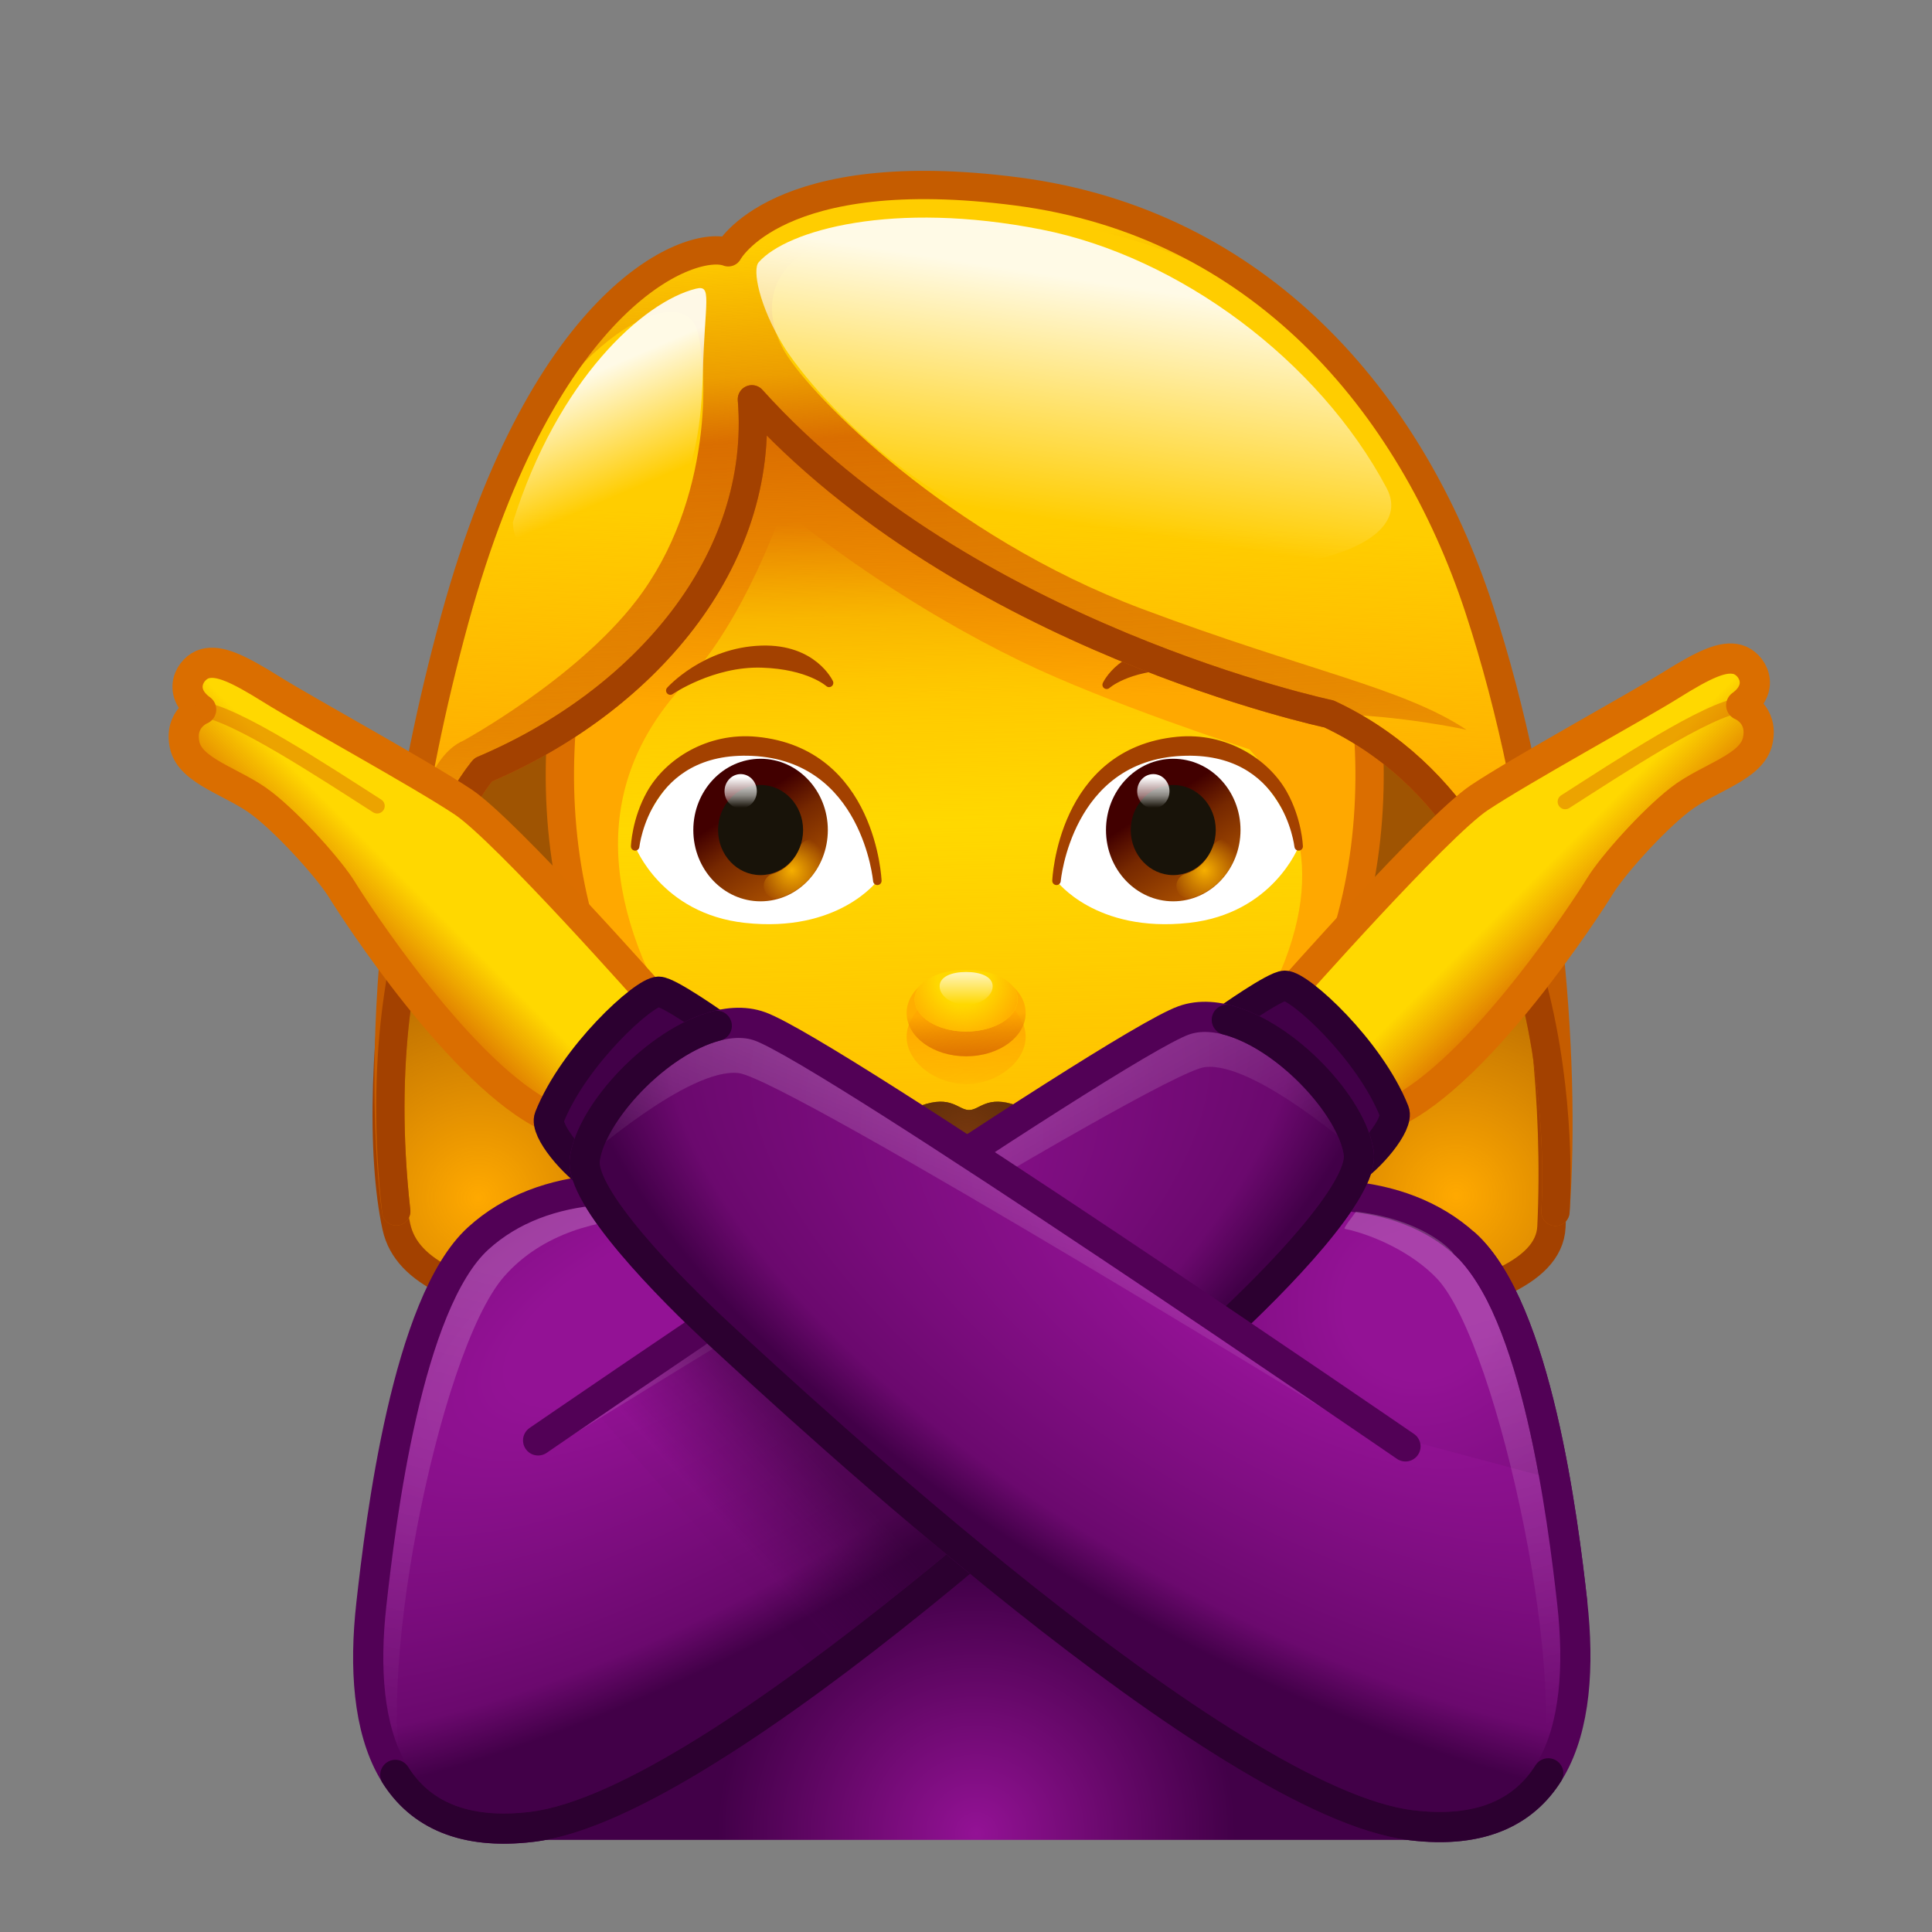 <svg xmlns="http://www.w3.org/2000/svg" xmlns:xlink="http://www.w3.org/1999/xlink" viewBox="0 0 512 512" width="512" height="512" style="width: 100%; height: 100%; transform: translate3d(0,0,0); content-visibility: visible;" preserveAspectRatio="xMidYMid meet"><rect x="0" y="0" width="512" height="512" fill="#808080" stroke="none"/><defs><clipPath id="__lottie_element_2"><rect width="512" height="512" x="0" y="0"></rect></clipPath><radialGradient id="__lottie_element_6" spreadMethod="pad" gradientUnits="userSpaceOnUse" cx="2.762" cy="229.943" r="68.644" fx="2.762" fy="229.943"><stop offset="0%" stop-color="rgb(147,18,149)"></stop><stop offset="50%" stop-color="rgb(107,9,110)"></stop><stop offset="100%" stop-color="rgb(66,0,72)"></stop></radialGradient><radialGradient id="__lottie_element_7" spreadMethod="pad" gradientUnits="userSpaceOnUse" cx="119.762" cy="89.943" r="114.147" fx="119.762" fy="89.943"><stop offset="17%" stop-color="rgb(147,18,149)"></stop><stop offset="83%" stop-color="rgb(107,9,110)"></stop><stop offset="100%" stop-color="rgb(66,0,72)"></stop></radialGradient><linearGradient id="__lottie_element_8" spreadMethod="pad" gradientUnits="userSpaceOnUse" x1="-135.238" y1="-35.056" x2="-166.383" y2="-3.911"><stop offset="41%" stop-color="rgb(219,110,0)" stop-opacity="0"></stop><stop offset="65%" stop-color="rgb(219,110,0)" stop-opacity="0.5"></stop><stop offset="88%" stop-color="rgb(219,110,0)" stop-opacity="1"></stop></linearGradient><radialGradient id="__lottie_element_9" spreadMethod="pad" gradientUnits="userSpaceOnUse" cx="63.031" cy="74.562" r="91.891" fx="63.031" fy="74.562"><stop offset="19%" stop-color="rgb(147,18,149)"></stop><stop offset="86%" stop-color="rgb(107,9,110)"></stop><stop offset="100%" stop-color="rgb(66,0,72)"></stop></radialGradient><linearGradient id="__lottie_element_10" spreadMethod="pad" gradientUnits="userSpaceOnUse" x1="-95.238" y1="48.444" x2="-137.511" y2="211.655"><stop offset="23%" stop-color="rgb(255,255,255)" stop-opacity="1"></stop><stop offset="62%" stop-color="rgb(255,255,255)" stop-opacity="0.5"></stop><stop offset="100%" stop-color="rgb(255,255,255)" stop-opacity="0"></stop></linearGradient><linearGradient id="__lottie_element_11" spreadMethod="pad" gradientUnits="userSpaceOnUse" x1="-27.738" y1="24.444" x2="14.388" y2="98.518"><stop offset="23%" stop-color="rgb(255,255,255)" stop-opacity="1"></stop><stop offset="62%" stop-color="rgb(255,255,255)" stop-opacity="0.5"></stop><stop offset="100%" stop-color="rgb(255,255,255)" stop-opacity="0"></stop></linearGradient><linearGradient id="__lottie_element_12" spreadMethod="pad" gradientUnits="userSpaceOnUse" x1="-41.238" y1="126.943" x2="-64.313" y2="148.096"><stop offset="0%" stop-color="rgb(44,0,48)" stop-opacity="1"></stop><stop offset="44%" stop-color="rgb(44,0,48)" stop-opacity="0.51"></stop><stop offset="100%" stop-color="rgb(44,0,48)" stop-opacity="0.02"></stop></linearGradient><linearGradient id="__lottie_element_13" spreadMethod="pad" gradientUnits="userSpaceOnUse" x1="-135.238" y1="-35.056" x2="-166.383" y2="-3.911"><stop offset="41%" stop-color="rgb(219,110,0)" stop-opacity="0"></stop><stop offset="65%" stop-color="rgb(219,110,0)" stop-opacity="0.5"></stop><stop offset="88%" stop-color="rgb(219,110,0)" stop-opacity="1"></stop></linearGradient><radialGradient id="__lottie_element_14" spreadMethod="pad" gradientUnits="userSpaceOnUse" cx="65.762" cy="71.943" r="90.882" fx="65.762" fy="71.943"><stop offset="19%" stop-color="rgb(147,18,149)"></stop><stop offset="86%" stop-color="rgb(107,9,110)"></stop><stop offset="100%" stop-color="rgb(66,0,72)"></stop></radialGradient><linearGradient id="__lottie_element_15" spreadMethod="pad" gradientUnits="userSpaceOnUse" x1="121.512" y1="63.943" x2="161.462" y2="199.435"><stop offset="23%" stop-color="rgb(255,255,255)" stop-opacity="1"></stop><stop offset="62%" stop-color="rgb(255,255,255)" stop-opacity="0.5"></stop><stop offset="100%" stop-color="rgb(255,255,255)" stop-opacity="0"></stop></linearGradient><linearGradient id="__lottie_element_16" spreadMethod="pad" gradientUnits="userSpaceOnUse" x1="29.762" y1="31.944" x2="1.888" y2="99.518"><stop offset="23%" stop-color="rgb(255,255,255)" stop-opacity="1"></stop><stop offset="62%" stop-color="rgb(255,255,255)" stop-opacity="0.5"></stop><stop offset="100%" stop-color="rgb(255,255,255)" stop-opacity="0"></stop></linearGradient><linearGradient id="__lottie_element_21" spreadMethod="pad" gradientUnits="userSpaceOnUse" x1="-3.676" y1="-115.789" x2="-0.926" y2="16.527"><stop offset="0%" stop-color="rgb(219,110,0)" stop-opacity="1"></stop><stop offset="38%" stop-color="rgb(219,110,0)" stop-opacity="0.5"></stop><stop offset="70%" stop-color="rgb(219,110,0)" stop-opacity="0"></stop></linearGradient><linearGradient id="__lottie_element_22" spreadMethod="pad" gradientUnits="userSpaceOnUse" x1="-8.926" y1="-86.539" x2="-4.426" y2="151.723"><stop offset="0%" stop-color="rgb(255,216,0)" stop-opacity="0"></stop><stop offset="14%" stop-color="rgb(255,216,0)" stop-opacity="0.5"></stop><stop offset="45%" stop-color="rgb(255,216,0)" stop-opacity="1"></stop><stop offset="90%" stop-color="rgb(255,216,0)" stop-opacity="0.5"></stop><stop offset="100%" stop-color="rgb(255,216,0)" stop-opacity="0"></stop></linearGradient><linearGradient id="__lottie_element_25" spreadMethod="pad" gradientUnits="userSpaceOnUse" x1="9.074" y1="-118.539" x2="2.645" y2="92.433"><stop offset="15%" stop-color="rgb(255,169,0)" stop-opacity="0"></stop><stop offset="41%" stop-color="rgb(255,169,0)" stop-opacity="0.5"></stop><stop offset="67%" stop-color="rgb(255,169,0)" stop-opacity="1"></stop></linearGradient><linearGradient id="__lottie_element_26" spreadMethod="pad" gradientUnits="userSpaceOnUse" x1="-12.926" y1="43.961" x2="-24.229" y2="-187.242"><stop offset="8%" stop-color="rgb(218,110,0)" stop-opacity="0.3"></stop><stop offset="28%" stop-color="rgb(218,110,0)" stop-opacity="0.65"></stop><stop offset="70%" stop-color="rgb(218,110,0)" stop-opacity="1"></stop><stop offset="80%" stop-color="rgb(218,110,0)" stop-opacity="0.5"></stop><stop offset="100%" stop-color="rgb(218,110,0)" stop-opacity="0"></stop></linearGradient><linearGradient id="__lottie_element_27" spreadMethod="pad" gradientUnits="userSpaceOnUse" x1="-134.926" y1="-139.039" x2="-117.932" y2="-99.416"><stop offset="0%" stop-color="rgb(255,255,255)" stop-opacity="1"></stop><stop offset="50%" stop-color="rgb(255,255,255)" stop-opacity="0.5"></stop><stop offset="100%" stop-color="rgb(255,255,255)" stop-opacity="0"></stop></linearGradient><linearGradient id="__lottie_element_28" spreadMethod="pad" gradientUnits="userSpaceOnUse" x1="41.074" y1="-172.039" x2="28.149" y2="-87.438"><stop offset="0%" stop-color="rgb(255,255,255)" stop-opacity="1"></stop><stop offset="50%" stop-color="rgb(255,255,255)" stop-opacity="0.5"></stop><stop offset="100%" stop-color="rgb(255,255,255)" stop-opacity="0"></stop></linearGradient><radialGradient id="__lottie_element_32" spreadMethod="pad" gradientUnits="userSpaceOnUse" cx="-2.676" cy="130.711" r="42.441" fx="-2.676" fy="130.711"><stop offset="8%" stop-color="rgb(117,55,14)" stop-opacity="1"></stop><stop offset="54%" stop-color="rgb(117,55,14)" stop-opacity="0.5"></stop><stop offset="100%" stop-color="rgb(117,55,14)" stop-opacity="0"></stop></radialGradient><linearGradient id="__lottie_element_39" spreadMethod="pad" gradientUnits="userSpaceOnUse" x1="-3.176" y1="85.711" x2="-2.301" y2="116.671"><stop offset="0%" stop-color="rgb(255,168,0)" stop-opacity="1"></stop><stop offset="65%" stop-color="rgb(255,168,0)" stop-opacity="0.5"></stop><stop offset="100%" stop-color="rgb(255,168,0)" stop-opacity="0"></stop></linearGradient><linearGradient id="__lottie_element_40" spreadMethod="pad" gradientUnits="userSpaceOnUse" x1="-2.051" y1="105.294" x2="-2.926" y2="80.64"><stop offset="10%" stop-color="rgb(219,110,0)" stop-opacity="1"></stop><stop offset="49%" stop-color="rgb(219,110,0)" stop-opacity="0.5"></stop><stop offset="78%" stop-color="rgb(219,110,0)" stop-opacity="0"></stop></linearGradient><radialGradient id="__lottie_element_41" spreadMethod="pad" gradientUnits="userSpaceOnUse" cx="-3.926" cy="73.961" r="22.907" fx="-3.926" fy="73.961"><stop offset="40%" stop-color="rgb(255,168,0)" stop-opacity="0"></stop><stop offset="70%" stop-color="rgb(255,168,0)" stop-opacity="0.5"></stop><stop offset="100%" stop-color="rgb(255,168,0)" stop-opacity="1"></stop></radialGradient><linearGradient id="__lottie_element_42" spreadMethod="pad" gradientUnits="userSpaceOnUse" x1="-2.926" y1="71.961" x2="-2.926" y2="82.617"><stop offset="0%" stop-color="rgb(255,255,254)" stop-opacity="1"></stop><stop offset="50%" stop-color="rgb(255,255,254)" stop-opacity="0.5"></stop><stop offset="100%" stop-color="rgb(255,255,254)" stop-opacity="0"></stop></linearGradient><linearGradient id="__lottie_element_46" spreadMethod="pad" gradientUnits="userSpaceOnUse" x1="-80.738" y1="10.899" x2="-61.713" y2="39.979"><stop offset="0%" stop-color="rgb(66,0,0)"></stop><stop offset="37%" stop-color="rgb(118,40,0)"></stop><stop offset="100%" stop-color="rgb(170,80,0)"></stop></linearGradient><radialGradient id="__lottie_element_47" spreadMethod="pad" gradientUnits="userSpaceOnUse" cx="-63.926" cy="33.961" r="12.806" fx="-63.926" fy="33.961"><stop offset="0%" stop-color="rgb(246,175,0)" stop-opacity="1"></stop><stop offset="50%" stop-color="rgb(246,175,0)" stop-opacity="0.5"></stop><stop offset="100%" stop-color="rgb(246,175,0)" stop-opacity="0"></stop></radialGradient><linearGradient id="__lottie_element_48" spreadMethod="pad" gradientUnits="userSpaceOnUse" x1="-82.926" y1="0.961" x2="-82.926" y2="11.783"><stop offset="0%" stop-color="rgb(255,255,255)" stop-opacity="1"></stop><stop offset="60%" stop-color="rgb(255,255,255)" stop-opacity="0.5"></stop><stop offset="100%" stop-color="rgb(255,255,255)" stop-opacity="0"></stop></linearGradient><linearGradient id="__lottie_element_49" spreadMethod="pad" gradientUnits="userSpaceOnUse" x1="-80.738" y1="10.899" x2="-61.713" y2="39.979"><stop offset="0%" stop-color="rgb(66,0,0)"></stop><stop offset="37%" stop-color="rgb(118,40,0)"></stop><stop offset="100%" stop-color="rgb(170,80,0)"></stop></linearGradient><radialGradient id="__lottie_element_50" spreadMethod="pad" gradientUnits="userSpaceOnUse" cx="-63.926" cy="33.961" r="12.806" fx="-63.926" fy="33.961"><stop offset="0%" stop-color="rgb(246,175,0)" stop-opacity="1"></stop><stop offset="50%" stop-color="rgb(246,175,0)" stop-opacity="0.5"></stop><stop offset="100%" stop-color="rgb(246,175,0)" stop-opacity="0"></stop></radialGradient><linearGradient id="__lottie_element_51" spreadMethod="pad" gradientUnits="userSpaceOnUse" x1="-82.926" y1="0.961" x2="-82.926" y2="11.783"><stop offset="0%" stop-color="rgb(255,255,255)" stop-opacity="1"></stop><stop offset="60%" stop-color="rgb(255,255,255)" stop-opacity="0.5"></stop><stop offset="100%" stop-color="rgb(255,255,255)" stop-opacity="0"></stop></linearGradient><radialGradient id="__lottie_element_55" spreadMethod="pad" gradientUnits="userSpaceOnUse" cx="173.324" cy="154.461" r="110.619" fx="173.324" fy="154.461"><stop offset="0%" stop-color="rgb(255,169,0)" stop-opacity="1"></stop><stop offset="50%" stop-color="rgb(255,169,0)" stop-opacity="0.5"></stop><stop offset="100%" stop-color="rgb(255,169,0)" stop-opacity="0"></stop></radialGradient><radialGradient id="__lottie_element_56" spreadMethod="pad" gradientUnits="userSpaceOnUse" cx="172.074" cy="153.711" r="109.163" fx="172.074" fy="153.711"><stop offset="0%" stop-color="rgb(255,169,0)" stop-opacity="1"></stop><stop offset="50%" stop-color="rgb(255,169,0)" stop-opacity="0.5"></stop><stop offset="100%" stop-color="rgb(255,169,0)" stop-opacity="0"></stop></radialGradient></defs><g clip-path="url(#__lottie_element_2)"><g style="display: block;" transform="matrix(0.75,0,0,0.75,256.815,201.593)" opacity="1"><g opacity="1" transform="matrix(1,0,0,1,0,0)"><path fill="rgb(159,84,2)" fill-opacity="1" d=" M139.71,-92.267 C93.781,-164.236 -2.198,-162.35 -2.198,-162.35 C-2.198,-162.35 -98.176,-164.236 -144.105,-92.267 C-190.033,-20.298 -212.843,115.057 -202.358,164.666 C-192.964,209.112 -61.945,205.864 -2.197,205.864 C57.551,205.864 207.378,199.422 205.78,164.666 C201.792,77.934 185.638,-20.298 139.71,-92.267z"></path></g><g opacity="1" transform="matrix(-1,0,0,1,0,0)"><path fill="url(#__lottie_element_55)" fill-opacity="1" d=" M81.274,205.542 C98.381,203.641 113.01,200.09 124.962,198.737 C194.801,190.833 201.411,177.742 206.707,153.483 C209.101,142.485 207.348,128.599 207.508,112.552 C203.141,81.908 190.95,7.04 149.584,26.033 C118.984,40.063 120.754,67.646 72.627,120.518 C30.376,166.933 45.683,205.208 81.274,205.542z"></path></g><g opacity="1" transform="matrix(1,0,0,1,0,0)"><path fill="url(#__lottie_element_56)" fill-opacity="1" d=" M81.274,205.542 C98.381,203.641 113.01,200.09 124.962,198.737 C194.801,190.833 201.411,177.742 206.707,153.483 C209.101,142.485 207.348,128.599 207.508,112.552 C203.141,81.908 190.95,7.04 149.584,26.033 C118.984,40.063 120.754,67.646 72.627,120.518 C30.376,166.933 45.683,205.208 81.274,205.542z"></path></g><g opacity="1" transform="matrix(1,0,0,1,0,0)"><path stroke-linecap="round" stroke-linejoin="round" fill-opacity="0" stroke="rgb(163,65,0)" stroke-opacity="1" stroke-width="10" d=" M139.71,-92.267 C93.781,-164.236 -94.948,-162.071 -144.105,-92.267 C-199.609,-13.452 -213.182,115.13 -202.358,164.666 C-198.706,181.381 -178.007,188.688 -146.016,195.851 C-86.393,209.201 89.827,209.201 149.438,195.851 C178.364,189.373 204.987,181.758 205.78,164.666 C209.803,77.936 185.638,-20.298 139.71,-92.267z"></path></g></g><g style="display: block;" transform="matrix(0.75,0,0,0.75,257.789,202.706)" opacity="1"><g opacity="1" transform="matrix(1,0,0,1,0,0)"><path fill="rgb(255,168,0)" fill-opacity="1" d=" M109.018,-107.24 C82.983,-143.4 48.702,-164.663 -2.835,-164.663 C-54.372,-164.663 -88.654,-143.4 -114.688,-107.24 C-140.723,-71.081 -162.419,13.242 -128.429,84.114 C-94.44,154.986 -37.016,177.404 -2.835,177.404 C31.346,177.404 88.768,154.986 122.758,84.114 C156.748,13.242 135.053,-71.081 109.018,-107.24z"></path></g><g opacity="1" transform="matrix(1,0,0,1,0,0)"><path fill="url(#__lottie_element_21)" fill-opacity="1" d=" M109.207,-107.24 C83.172,-143.4 48.89,-164.663 -2.647,-164.663 C-54.184,-164.663 -88.465,-143.4 -114.499,-107.24 C-140.534,-71.081 -162.23,13.242 -128.24,84.114 C-94.251,154.986 -36.828,177.404 -2.647,177.404 C31.534,177.404 88.957,154.986 122.947,84.114 C156.937,13.242 135.242,-71.081 109.207,-107.24z"></path></g><g opacity="1" transform="matrix(1,0,0,1,0,0)"><path fill="url(#__lottie_element_22)" fill-opacity="1" d=" M97.787,-5.5 C97.787,-5.5 47.682,-21.69 16.959,-36.639 C-21.024,-55.121 -50.763,-77.047 -67.252,-90.374 C-67.252,-90.374 -80.294,-51.563 -101.27,-29.248 C-134.368,5.961 -131.511,47.611 -103.842,93.547 C-76.173,139.483 -30.659,155.243 -2.835,155.243 C24.989,155.243 70.503,139.483 98.172,93.547 C125.841,47.611 118.98,17.937 97.787,-5.5z"></path></g><g opacity="1" transform="matrix(1,0,0,1,0,0)"><path stroke-linecap="round" stroke-linejoin="round" fill-opacity="0" stroke="rgb(219,110,0)" stroke-opacity="1" stroke-width="10" d=" M109.018,-107.24 C82.983,-143.4 48.702,-164.663 -2.835,-164.663 C-54.372,-164.663 -88.654,-143.4 -114.688,-107.24 C-140.723,-71.081 -162.419,13.242 -128.429,84.114 C-94.44,154.986 -37.016,177.404 -2.835,177.404 C31.346,177.404 88.768,154.986 122.758,84.114 C156.748,13.242 135.053,-71.081 109.018,-107.24z"></path></g></g><g style="display: block;" transform="matrix(0.75,0,0,0.75,257.789,205.206)" opacity="1"><g opacity="1" transform="matrix(1,0,0,1,0,0)"><g opacity="1" transform="matrix(1,0,0,1,0,0)"><path fill="rgb(255,255,255)" fill-opacity="1" d=" M-33.718,37.624 C-33.718,37.624 -37.432,-6.709 -74.308,-10.413 C-108.174,-13.814 -119.286,25.459 -119.286,25.459 C-119.286,25.459 -110.171,49.233 -80.524,52.484 C-47.473,56.109 -33.718,37.624 -33.718,37.624z"></path></g><g opacity="1" transform="matrix(1,0,0,1,0,0)"><g opacity="1" transform="matrix(1,0,0,1,0,0)"><path fill="url(#__lottie_element_46)" fill-opacity="1" d=" M-51.205,19.686 C-51.205,33.596 -61.845,44.872 -74.971,44.872 C-88.097,44.872 -98.738,33.596 -98.738,19.686 C-98.738,5.776 -88.097,-5.5 -74.971,-5.5 C-61.845,-5.5 -51.205,5.776 -51.205,19.686z"></path></g><g opacity="1" transform="matrix(1,0,0,1,0,0)"><g opacity="1" transform="matrix(1,0,0,1,0,0)"><path fill="url(#__lottie_element_47)" fill-opacity="1" d=" M-69.467,43.79 C-71.344,43.79 -73.081,42.578 -73.663,40.691 C-74.378,38.373 -73.078,35.914 -70.76,35.199 C-66.326,33.831 -62.796,30.386 -61.318,25.984 C-60.546,23.683 -58.052,22.448 -55.757,23.218 C-53.457,23.99 -52.219,26.48 -52.991,28.78 C-55.366,35.857 -61.041,41.395 -68.172,43.594 C-68.603,43.727 -69.039,43.79 -69.467,43.79z"></path></g></g><g opacity="1" transform="matrix(1,0,0,1,0,0)"><path fill="rgb(24,19,9)" fill-opacity="1" d=" M-59.951,19.686 C-59.951,28.477 -66.675,35.604 -74.971,35.604 C-83.267,35.604 -89.992,28.477 -89.992,19.686 C-89.992,10.895 -83.267,3.769 -74.971,3.769 C-66.675,3.769 -59.951,10.895 -59.951,19.686z"></path></g><g opacity="1" transform="matrix(1,0,0,1,0,0)"><path fill="url(#__lottie_element_48)" fill-opacity="1" d=" M-76.302,5.962 C-76.302,9.3 -78.856,12.006 -82.006,12.006 C-85.156,12.006 -87.71,9.3 -87.71,5.962 C-87.71,2.624 -85.156,-0.083 -82.006,-0.083 C-78.856,-0.083 -76.302,2.624 -76.302,5.962z"></path></g></g><g opacity="1" transform="matrix(1,0,0,1,0,0)"><path fill="rgb(163,65,0)" fill-opacity="1" d=" M-33.718,37.624 C-33.718,37.624 -35.49,-7.863 -76.502,-11.777 C-93.34,-13.384 -107.602,-4.12 -113.768,6.861 C-118.96,16.108 -119.286,25.459 -119.286,25.459 C-119.286,25.459 -115.415,-9.817 -77.823,-8.014 C-37.594,-6.084 -33.718,37.624 -33.718,37.624z"></path><path stroke-linecap="round" stroke-linejoin="round" fill-opacity="0" stroke="rgb(163,65,0)" stroke-opacity="1" stroke-width="3" d=" M-33.718,37.624 C-33.718,37.624 -35.49,-7.863 -76.502,-11.777 C-93.34,-13.384 -107.602,-4.12 -113.768,6.861 C-118.96,16.108 -119.286,25.459 -119.286,25.459 C-119.286,25.459 -115.415,-9.817 -77.823,-8.014 C-37.594,-6.084 -33.718,37.624 -33.718,37.624z"></path></g></g><g opacity="1" transform="matrix(-1,0,0,1,-4.125,0)"><g opacity="1" transform="matrix(1,0,0,1,0,0)"><path fill="rgb(255,255,255)" fill-opacity="1" d=" M-33.718,37.624 C-33.718,37.624 -37.432,-6.709 -74.308,-10.413 C-108.174,-13.814 -119.286,25.459 -119.286,25.459 C-119.286,25.459 -110.171,49.233 -80.524,52.484 C-47.473,56.109 -33.718,37.624 -33.718,37.624z"></path></g><g opacity="1" transform="matrix(-1,0,0,1,-149.942,0)"><g opacity="1" transform="matrix(1,0,0,1,0,0)"><g opacity="1" transform="matrix(1,0,0,1,0,0)"><path fill="url(#__lottie_element_49)" fill-opacity="1" d=" M-51.205,19.686 C-51.205,33.596 -61.845,44.872 -74.971,44.872 C-88.097,44.872 -98.738,33.596 -98.738,19.686 C-98.738,5.776 -88.097,-5.5 -74.971,-5.5 C-61.845,-5.5 -51.205,5.776 -51.205,19.686z"></path></g><g opacity="1" transform="matrix(1,0,0,1,0,0)"><g opacity="1" transform="matrix(1,0,0,1,0,0)"><path fill="url(#__lottie_element_50)" fill-opacity="1" d=" M-69.467,43.79 C-71.344,43.79 -73.081,42.578 -73.663,40.691 C-74.378,38.373 -73.078,35.914 -70.76,35.199 C-66.326,33.831 -62.796,30.386 -61.318,25.984 C-60.546,23.683 -58.052,22.448 -55.757,23.218 C-53.457,23.99 -52.219,26.48 -52.991,28.78 C-55.366,35.857 -61.041,41.395 -68.172,43.594 C-68.603,43.727 -69.039,43.79 -69.467,43.79z"></path></g></g><g opacity="1" transform="matrix(1,0,0,1,0,0)"><path fill="rgb(24,19,9)" fill-opacity="1" d=" M-59.951,19.686 C-59.951,28.477 -66.675,35.604 -74.971,35.604 C-83.267,35.604 -89.992,28.477 -89.992,19.686 C-89.992,10.895 -83.267,3.769 -74.971,3.769 C-66.675,3.769 -59.951,10.895 -59.951,19.686z"></path></g><g opacity="1" transform="matrix(1,0,0,1,0,0)"><path fill="url(#__lottie_element_51)" fill-opacity="1" d=" M-76.302,5.962 C-76.302,9.3 -78.856,12.006 -82.006,12.006 C-85.156,12.006 -87.71,9.3 -87.71,5.962 C-87.71,2.624 -85.156,-0.083 -82.006,-0.083 C-78.856,-0.083 -76.302,2.624 -76.302,5.962z"></path></g></g></g><g opacity="1" transform="matrix(1,0,0,1,0,0)"><path fill="rgb(163,65,0)" fill-opacity="1" d=" M-33.718,37.624 C-33.718,37.624 -35.49,-7.863 -76.502,-11.777 C-93.34,-13.384 -107.602,-4.12 -113.768,6.861 C-118.96,16.108 -119.286,25.459 -119.286,25.459 C-119.286,25.459 -115.415,-9.817 -77.823,-8.014 C-37.594,-6.084 -33.718,37.624 -33.718,37.624z"></path><path stroke-linecap="round" stroke-linejoin="round" fill-opacity="0" stroke="rgb(163,65,0)" stroke-opacity="1" stroke-width="3" d=" M-33.718,37.624 C-33.718,37.624 -35.49,-7.863 -76.502,-11.777 C-93.34,-13.384 -107.602,-4.12 -113.768,6.861 C-118.96,16.108 -119.286,25.459 -119.286,25.459 C-119.286,25.459 -115.415,-9.817 -77.823,-8.014 C-37.594,-6.084 -33.718,37.624 -33.718,37.624z"></path></g></g></g><g style="display: block;" transform="matrix(0.75,0,0,0.75,258.164,204.206)" opacity="1"><g opacity="1" transform="matrix(1,0,0,1,0,0)"><path fill="url(#__lottie_element_39)" fill-opacity="1" d=" M18.19,94.093 C18.19,102.926 8.125,110.778 -2.835,110.778 C-13.795,110.778 -23.861,102.926 -23.861,94.093 C-23.861,85.261 -13.795,77.162 -2.835,77.162 C8.125,77.162 18.19,85.261 18.19,94.093z"></path></g><g opacity="1" transform="matrix(1,0,0,1,0,0)"><path fill="rgb(255,168,0)" fill-opacity="0.8" d=" M18.19,85.644 C18.19,94.106 8.777,100.966 -2.835,100.966 C-14.447,100.966 -23.86,94.106 -23.86,85.644 C-23.86,77.182 -14.447,70.683 -2.835,70.683 C8.777,70.683 18.19,77.182 18.19,85.644z"></path></g><g opacity="1" transform="matrix(1,0,0,1,0,0)"><path fill="url(#__lottie_element_40)" fill-opacity="1" d=" M18.19,85.644 C18.19,94.106 8.777,100.966 -2.835,100.966 C-14.447,100.966 -23.86,94.106 -23.86,85.644 C-23.86,77.182 -14.447,70.683 -2.835,70.683 C8.777,70.683 18.19,77.182 18.19,85.644z"></path></g><g opacity="1" transform="matrix(1,0,0,1,0,0)"><path fill="rgb(255,216,0)" fill-opacity="1" d=" M15.353,80.808 C15.353,87.108 7.21,92.215 -2.835,92.215 C-12.88,92.215 -21.024,87.108 -21.024,80.808 C-21.024,74.508 -12.88,70.436 -2.835,70.436 C7.21,70.436 15.353,74.508 15.353,80.808z"></path></g><g opacity="1" transform="matrix(1,0,0,1,0,0)"><path fill="url(#__lottie_element_41)" fill-opacity="1" d=" M15.353,80.808 C15.353,87.108 7.21,92.215 -2.835,92.215 C-12.88,92.215 -21.024,87.108 -21.024,80.808 C-21.024,74.508 -12.88,70.436 -2.835,70.436 C7.21,70.436 15.353,74.508 15.353,80.808z"></path></g><g opacity="1" transform="matrix(1,0,0,1,0,0)"><path fill="url(#__lottie_element_42)" fill-opacity="0.7" d=" M6.536,76.233 C6.536,79.606 2.34,82.778 -2.835,82.778 C-8.01,82.778 -12.206,79.606 -12.206,76.233 C-12.206,72.86 -8.01,71.168 -2.835,71.168 C2.34,71.168 6.536,72.86 6.536,76.233z"></path></g></g><g style="display: block;" transform="matrix(0.75,0,0,0.75,258.289,205.582)" opacity="1"><g opacity="1" transform="matrix(1,0,0,1,1,-0.667)"><path fill="rgb(163,65,0)" fill-opacity="1" d=" M-108.539,-29.434 C-108.539,-29.434 -93.752,-39.577 -76.202,-39.029 C-59.385,-38.504 -52.435,-32.146 -52.435,-32.146 C-52.435,-32.146 -58.037,-44.356 -76.202,-43.827 C-96.213,-43.244 -108.539,-29.434 -108.539,-29.434z"></path><path stroke-linecap="round" stroke-linejoin="round" fill-opacity="0" stroke="rgb(163,65,0)" stroke-opacity="1" stroke-width="3" d=" M-108.539,-29.434 C-108.539,-29.434 -93.752,-39.577 -76.202,-39.029 C-59.385,-38.504 -52.435,-32.146 -52.435,-32.146 C-52.435,-32.146 -58.037,-44.356 -76.202,-43.827 C-96.213,-43.244 -108.539,-29.434 -108.539,-29.434z"></path></g><g opacity="1" transform="matrix(1,0,0,1,0,0)"><path fill="rgb(163,65,0)" fill-opacity="1" d=" M102.757,-29.434 C102.757,-29.434 87.97,-39.577 70.42,-39.029 C53.603,-38.504 46.653,-32.146 46.653,-32.146 C46.653,-32.146 52.255,-44.356 70.42,-43.827 C90.431,-43.244 102.757,-29.434 102.757,-29.434z"></path><path stroke-linecap="round" stroke-linejoin="round" fill-opacity="0" stroke="rgb(163,65,0)" stroke-opacity="1" stroke-width="3" d=" M102.757,-29.434 C102.757,-29.434 87.97,-39.577 70.42,-39.029 C53.603,-38.504 46.653,-32.146 46.653,-32.146 C46.653,-32.146 52.255,-44.356 70.42,-43.827 C90.431,-43.244 102.757,-29.434 102.757,-29.434z"></path></g></g><g style="display: block;" transform="matrix(0.75,0,0,0.75,258.289,204.457)" opacity="1"><g opacity="1" transform="matrix(1,0,0,1,0,0)"><path fill="rgb(75,37,2)" fill-opacity="1" d=" M43.343,120.851 C40.12,119.038 25.618,121.858 14.941,118.031 C4.265,114.204 1.849,119.621 -1.979,119.621 C-5.806,119.621 -8.223,114.204 -18.9,118.031 C-29.576,121.858 -44.079,119.038 -47.302,120.851 C-50.525,122.664 -28.536,143.592 -1.979,143.592 C24.268,143.592 46.566,122.664 43.343,120.851z"></path></g><g opacity="1" transform="matrix(1,0,0,1,0,0)"><path fill="url(#__lottie_element_32)" fill-opacity="1" d=" M43.343,120.851 C40.12,119.038 25.618,121.858 14.941,118.031 C4.265,114.204 1.849,119.621 -1.979,119.621 C-5.806,119.621 -8.223,114.204 -18.9,118.031 C-29.576,121.858 -44.079,119.038 -47.302,120.851 C-50.525,122.664 -28.536,143.592 -1.979,143.592 C24.268,143.592 46.566,122.664 43.343,120.851z"></path></g><g opacity="1" transform="matrix(1,0,0,1,0,0)"><path fill="rgb(23,19,11)" fill-opacity="1" d=" M-39.882,124.624 C-39.882,124.624 -28.323,127.369 -20.439,127.369 C-15.087,127.369 -7.006,130.207 -1.979,130.207 C2.852,130.207 9.39,127.43 14.459,127.43 C24.839,127.43 35.197,124.624 35.197,124.624 C35.197,124.624 26.564,127.214 13.963,129.861 C9.49,130.801 3.286,133.182 -1.979,133.182 C-8.236,133.182 -15.382,130.538 -20.562,129.3 C-32.021,126.561 -39.882,124.624 -39.882,124.624z"></path><path stroke-linecap="round" stroke-linejoin="round" fill-opacity="0" stroke="rgb(23,19,11)" stroke-opacity="1" stroke-width="1" d=" M-39.882,124.624 C-39.882,124.624 -28.323,127.369 -20.439,127.369 C-15.087,127.369 -7.006,130.207 -1.979,130.207 C2.852,130.207 9.39,127.43 14.459,127.43 C24.839,127.43 35.197,124.624 35.197,124.624 C35.197,124.624 26.564,127.214 13.963,129.861 C9.49,130.801 3.286,133.182 -1.979,133.182 C-8.236,133.182 -15.382,130.538 -20.562,129.3 C-32.021,126.561 -39.882,124.624 -39.882,124.624z"></path></g></g><g style="display: block;" transform="matrix(0.75,0,0,0.75,257.789,203.456)" opacity="1"><g opacity="1" transform="matrix(1,0,0,1,0,0)"><path fill="rgb(255,205,0)" fill-opacity="1" d=" M-78.04,-130.186 C-86.033,-65.357 -118.786,-22.701 -172.993,0.741 C-172.993,0.741 -214.198,52.073 -202.358,158.682 C-202.358,158.682 -217.485,73.173 -183.049,-52.437 C-151.123,-168.89 -98.59,-186.892 -86.392,-182.118 C-86.392,-182.118 -69.22,-214.737 15.845,-203.599 C100.91,-192.461 154.727,-129.609 178.824,-56.415 C202.921,16.779 209.796,103.786 205.78,158.682 C205.78,158.682 216.355,24.501 125.874,-19.012 C125.874,-19.012 -2.198,-46.041 -78.04,-130.186z"></path></g><g opacity="1" transform="matrix(1,0,0,1,0,0)"><path fill="url(#__lottie_element_25)" fill-opacity="1" d=" M-78.04,-130.186 C-86.033,-65.357 -118.786,-22.701 -172.993,0.741 C-172.993,0.741 -214.198,52.073 -202.358,158.682 C-202.358,158.682 -217.485,73.173 -183.049,-52.437 C-151.123,-168.89 -98.59,-186.892 -86.392,-182.118 C-86.392,-182.118 -69.22,-214.737 15.845,-203.599 C100.91,-192.461 154.727,-129.609 178.824,-56.415 C202.921,16.779 209.796,103.786 205.78,158.682 C205.78,158.682 216.355,24.501 125.874,-19.012 C125.874,-19.012 -2.198,-46.041 -78.04,-130.186z"></path></g><g opacity="1" transform="matrix(1,0,0,1,0,0)"><path fill="url(#__lottie_element_26)" fill-opacity="1" d=" M174.479,-13.397 C174.479,-13.397 151.838,-18.486 125.877,-19.006 C125.877,-19.006 -2.196,-46.037 -78.041,-130.191 C-78.041,-130.191 -80.946,-72.84 -117.721,-38.966 C-152.47,-6.941 -172.987,0.736 -172.987,0.736 C-172.987,0.736 -199.021,38.501 -201.622,71.797 C-201.622,71.797 -203.948,0.838 -179.969,-9.576 C-179.969,-9.576 -140.307,-31.212 -118.942,-58.973 C-91.564,-94.547 -93.607,-141.575 -97.326,-154.382 C-102.741,-173.028 -144.105,-152.317 -169.265,-94.081 C-137.787,-173.302 -96.96,-186.25 -86.39,-182.115 C-86.39,-182.115 -69.216,-214.732 15.844,-203.598 C58.88,-197.965 93.935,-179.081 121.178,-152.315 C121.178,-152.315 66.686,-203.073 -21.749,-193.334 C-81.343,-186.771 -72.938,-157.82 -66.311,-146.778 C-56.912,-131.118 -8.768,-81.88 59.747,-56.156 C118.37,-34.146 151.923,-28.364 174.479,-13.397z"></path></g><g opacity="1" transform="matrix(1,0,0,1,0,0)"><path stroke-linecap="round" stroke-linejoin="round" fill-opacity="0" stroke="rgb(197,92,0)" stroke-opacity="1" stroke-width="10" d=" M-78.04,-130.186 C-73.35,-72.907 -116.219,-23.319 -172.993,0.741 C-172.993,0.741 -215.549,50.146 -203.709,156.755 C-203.709,156.755 -217.485,73.173 -183.049,-52.437 C-151.123,-168.89 -98.59,-186.892 -86.392,-182.118 C-86.392,-182.118 -69.22,-214.737 15.845,-203.599 C100.91,-192.461 154.727,-129.609 178.824,-56.415 C202.921,16.779 209.907,102.007 205.891,156.903 C205.891,156.903 216.099,23.248 125.874,-19.012 C125.874,-19.012 -2.198,-46.041 -78.04,-130.186z"></path></g><g opacity="1" transform="matrix(1,0,0,1,0,0)"><path fill="url(#__lottie_element_27)" fill-opacity="0.9" d=" M-95.359,-139.602 C-94.703,-165.037 -91.955,-170.718 -97.796,-169.27 C-116.372,-164.664 -146.632,-137.318 -162.504,-86.681 C-161.719,-68.137 -138.733,-80.891 -127.777,-81.435 C-99.725,-82.828 -95.94,-117.072 -95.359,-139.602z"></path></g><g opacity="1" transform="matrix(1,0,0,1,0,0)"><path fill="url(#__lottie_element_28)" fill-opacity="0.9" d=" M16.846,-83.126 C-27.475,-98.36 -59.739,-137.242 -66.947,-149.158 C-75.443,-163.204 -77.958,-175.971 -75.64,-178.605 C-65.66,-189.946 -28.161,-200.542 24.341,-190.157 C72.964,-180.539 122.294,-143.876 146.233,-98.828 C159.585,-73.702 89.62,-58.113 16.846,-83.126z"></path></g><g opacity="1" transform="matrix(1,0,0,1,0,0)"><path stroke-linecap="round" stroke-linejoin="round" fill-opacity="0" stroke="rgb(163,65,0)" stroke-opacity="1" stroke-width="10" d=" M205.891,156.903 C205.891,156.903 216.099,23.248 125.874,-19.012 C125.874,-19.012 -2.198,-46.041 -78.04,-130.186 C-73.35,-72.907 -116.219,-23.319 -172.993,0.741 C-172.993,0.741 -215.549,50.146 -203.709,156.755"></path></g></g><g style="display: block;" transform="matrix(1,0,0,1,256,256)" opacity="1"><g opacity="1" transform="matrix(1,0,0,1,0,0)"><path fill="url(#__lottie_element_6)" fill-opacity="1" d=" M127.735,86.631 C127.735,86.631 -123.215,86.631 -123.215,86.631 C-123.215,86.631 -123.215,231.592 -123.215,231.592 C-123.215,231.592 127.735,231.592 127.735,231.592 C127.735,231.592 127.735,86.631 127.735,86.631z"></path></g><g opacity="1" transform="matrix(1,0,0,1,0,0)"><g opacity="1" transform="matrix(1,0,0,1,0,0)"><path fill="url(#__lottie_element_7)" fill-opacity="1" d=" M160.666,168.797 C158.183,146.473 151.187,90.934 132.339,73.765 C115.033,58.002 87.25,57.774 62.979,66.455 C62.979,66.455 50.713,80.439 50.713,80.439 C50.713,80.439 116.462,127.308 116.462,127.308"></path></g><g opacity="1" transform="matrix(1,0,0,1,0,0)"><path stroke-linecap="round" stroke-linejoin="round" fill-opacity="0" stroke="rgb(82,1,86)" stroke-opacity="1" stroke-width="8" d=" M160.666,168.797 C158.183,146.473 151.187,90.934 132.339,73.765 C115.033,58.002 87.25,57.774 62.979,66.455"></path></g></g><g opacity="1" transform="matrix(1,0,0,1,0,0)"><g opacity="1" transform="matrix(-1,0,0,1,2.75,-1.125)"><g opacity="1" transform="matrix(1,0,0,1,0,0)"><path fill="rgb(255,216,0)" fill-opacity="1" d=" M-82.432,8.803 C-82.432,8.803 -121.977,-35.939 -133.239,-43.447 C-144.501,-50.955 -174.91,-67.597 -183.92,-73.228 C-192.93,-78.859 -198.857,-81.144 -202.69,-80.115 C-206.588,-79.069 -209.26,-72.729 -202.69,-67.972 C-202.69,-67.972 -208.576,-65.658 -207.069,-58.587 C-205.539,-51.406 -194.056,-48.891 -186.454,-42.978 C-178.852,-37.065 -168.434,-25.24 -165.337,-20.172 C-162.24,-15.104 -133.463,29.383 -110.404,40.082 C-87.345,50.781 -82.432,8.803 -82.432,8.803z"></path></g><g opacity="1" transform="matrix(1,0,0,1,0,0)"><path fill="url(#__lottie_element_8)" fill-opacity="1" d=" M-82.432,8.803 C-82.432,8.803 -121.977,-35.939 -133.239,-43.447 C-144.501,-50.955 -174.91,-67.597 -183.92,-73.228 C-192.93,-78.859 -197.857,-81.144 -201.69,-80.115 C-205.588,-79.069 -209.26,-72.729 -202.69,-67.972 C-202.69,-67.972 -208.576,-65.658 -207.069,-58.587 C-205.539,-51.406 -194.056,-48.891 -186.454,-42.978 C-178.852,-37.065 -168.434,-25.24 -165.337,-20.172 C-162.24,-15.104 -133.463,29.383 -110.404,40.082 C-87.345,50.781 -82.432,8.803 -82.432,8.803z"></path></g><g opacity="1" transform="matrix(1,0,0,1,0,0)"><path stroke-linecap="round" stroke-linejoin="round" fill-opacity="0" stroke="rgb(218,110,0)" stroke-opacity="1" stroke-width="8" d=" M-82.432,8.803 C-82.432,8.803 -121.977,-35.939 -133.239,-43.447 C-144.501,-50.955 -174.91,-67.597 -183.92,-73.228 C-192.93,-78.859 -197.857,-81.144 -201.69,-80.115 C-205.588,-79.069 -209.26,-72.729 -202.69,-67.972 C-202.69,-67.972 -208.576,-65.658 -207.069,-58.587 C-205.539,-51.406 -194.056,-48.891 -186.454,-42.978 C-178.852,-37.065 -168.434,-25.24 -165.337,-20.172 C-162.24,-15.104 -133.463,29.383 -110.404,40.082 C-87.345,50.781 -82.432,8.803 -82.432,8.803z"></path></g><g opacity="1" transform="matrix(1,0,0,1,0,0)"><path stroke-linecap="round" stroke-linejoin="round" fill-opacity="0" stroke="rgb(218,110,0)" stroke-opacity="0.5" stroke-width="4" d=" M-202.69,-67.972 C-194.055,-67.221 -170.123,-51.425 -156.045,-42.415"></path></g></g><g opacity="1" transform="matrix(1,0,0,1,0,0)"><path fill="rgb(66,0,72)" fill-opacity="1" d=" M69.115,14.262 C69.115,14.262 81.861,5.219 84.502,5.217 C88.444,5.214 106.965,22.165 113.473,38.496 C114.871,42.005 106.651,51.448 101.583,54.451 C96.515,57.454 69.115,14.262 69.115,14.262z"></path><path stroke-linecap="round" stroke-linejoin="round" fill-opacity="0" stroke="rgb(44,0,48)" stroke-opacity="1" stroke-width="8" d=" M69.115,14.262 C69.115,14.262 81.861,5.219 84.502,5.217 C88.444,5.214 106.965,22.165 113.473,38.496 C114.871,42.005 106.651,51.448 101.583,54.451 C96.515,57.454 69.115,14.262 69.115,14.262z"></path></g><g opacity="1" transform="matrix(-2.097,1.176,0.489,0.872,12.243,-48.508)"><path fill="url(#__lottie_element_9)" fill-opacity="1" d=" M78.747,93.811 C78.747,93.811 25.332,84.517 6.36,77.616 C-10.834,71.362 -11.079,97.094 -13.192,112.679 C-14.538,122.605 -18.861,136.437 -2.077,146.641 C17,158.239 38.156,175.855 78.29,184.758 C116.005,193.124 125.191,138.184 91.984,62.683 C84.924,46.63 62.592,-8.325 42.711,100.128"></path></g><g opacity="1" transform="matrix(1,0,0,1,0,0)"><path fill="url(#__lottie_element_10)" fill-opacity="0.2" d=" M-147.813,219.857 C-158.082,195.067 -140.064,102.305 -122.353,82.227 C-101.898,59.038 -62.523,68.547 -62.523,68.547 C-62.523,68.547 -62.523,63.977 -62.523,63.977 C-86.153,56.227 -112.583,56.977 -129.273,72.177 C-148.113,89.347 -155.113,146.887 -157.593,169.207 C-159.893,189.857 -158.733,209.147 -147.813,219.857z"></path></g><g opacity="1" transform="matrix(1,0,0,1,0,0)"><path fill="url(#__lottie_element_11)" fill-opacity="0.2" d=" M-110.303,128.007 C-107.853,126.457 50.317,28.407 63.307,26.797 C76.397,25.177 104.077,49.607 104.077,49.607 C101.957,34.027 74.827,8.177 57.627,14.437 C42.737,19.847 -54.103,85.297 -95.103,113.217 C-95.103,113.217 -110.303,128.007 -110.303,128.007z"></path></g><g opacity="1" transform="matrix(1,0,0,1,0,0)"><path fill="url(#__lottie_element_12)" fill-opacity="0.5" d=" M-69.167,94.946 C-69.167,94.946 0,155.86 0,155.86 C0,155.86 -38.105,186.173 -38.105,186.173 C-38.105,186.173 -100.357,115.717 -100.357,115.717 C-100.357,115.717 -69.167,94.946 -69.167,94.946z"></path></g><g opacity="1" transform="matrix(1,0,0,1,0,0)"><path stroke-linecap="round" stroke-linejoin="round" fill-opacity="0" stroke="rgb(82,1,86)" stroke-opacity="1" stroke-width="8" d=" M-113.393,125.722 C-113.393,125.722 38.657,21.337 57.629,14.436 C74.823,8.182 101.962,34.026 104.075,49.611 C105.421,59.537 81.952,83.572 67.487,96.861 C47.561,115.167 -65.146,222.048 -114.933,228.116 C-153.281,232.79 -161.332,202.791 -157.596,169.211 C-155.112,146.887 -148.117,89.348 -129.269,72.179 C-111.963,56.416 -84.18,56.188 -59.909,64.869"></path></g><g opacity="1" transform="matrix(1,0,0,1,0,0)"><path stroke-linecap="round" stroke-linejoin="round" fill-opacity="0" stroke="rgb(44,0,48)" stroke-opacity="1" stroke-width="8" d=" M69.115,14.261 C84.868,18.314 102.394,37.21 104.075,49.611 C105.421,59.537 81.952,83.572 67.487,96.861 C47.561,115.167 -65.146,222.048 -114.933,228.116 C-133.314,230.356 -144.734,224.631 -151.232,214.363"></path></g></g><g opacity="1" transform="matrix(1,0,0,1,0,0)"><g opacity="1" transform="matrix(1,0,0,1,0,0)"><g opacity="1" transform="matrix(1,0,0,1,0,0)"><path fill="rgb(255,216,0)" fill-opacity="1" d=" M-82.432,8.803 C-82.432,8.803 -121.977,-35.939 -133.239,-43.447 C-144.501,-50.955 -174.91,-67.597 -183.92,-73.228 C-192.93,-78.859 -198.857,-81.144 -202.69,-80.115 C-206.588,-79.069 -209.26,-72.729 -202.69,-67.972 C-202.69,-67.972 -208.576,-65.658 -207.069,-58.587 C-205.539,-51.406 -194.056,-48.891 -186.454,-42.978 C-178.852,-37.065 -168.434,-25.24 -165.337,-20.172 C-162.24,-15.104 -133.463,29.383 -110.404,40.082 C-87.345,50.781 -82.432,8.803 -82.432,8.803z"></path></g><g opacity="1" transform="matrix(1,0,0,1,0,0)"><path fill="url(#__lottie_element_13)" fill-opacity="1" d=" M-82.432,8.803 C-82.432,8.803 -121.977,-35.939 -133.239,-43.447 C-144.501,-50.955 -174.91,-67.597 -183.92,-73.228 C-192.93,-78.859 -197.857,-81.144 -201.69,-80.115 C-205.588,-79.069 -209.26,-72.729 -202.69,-67.972 C-202.69,-67.972 -208.576,-65.658 -207.069,-58.587 C-205.539,-51.406 -194.056,-48.891 -186.454,-42.978 C-178.852,-37.065 -168.434,-25.24 -165.337,-20.172 C-162.24,-15.104 -133.463,29.383 -110.404,40.082 C-87.345,50.781 -82.432,8.803 -82.432,8.803z"></path></g><g opacity="1" transform="matrix(1,0,0,1,0,0)"><path stroke-linecap="round" stroke-linejoin="round" fill-opacity="0" stroke="rgb(218,110,0)" stroke-opacity="1" stroke-width="8" d=" M-82.432,8.803 C-82.432,8.803 -121.977,-35.939 -133.239,-43.447 C-144.501,-50.955 -174.91,-67.597 -183.92,-73.228 C-192.93,-78.859 -197.857,-81.144 -201.69,-80.115 C-205.588,-79.069 -209.26,-72.729 -202.69,-67.972 C-202.69,-67.972 -208.576,-65.658 -207.069,-58.587 C-205.539,-51.406 -194.056,-48.891 -186.454,-42.978 C-178.852,-37.065 -168.434,-25.24 -165.337,-20.172 C-162.24,-15.104 -133.463,29.383 -110.404,40.082 C-87.345,50.781 -82.432,8.803 -82.432,8.803z"></path></g><g opacity="1" transform="matrix(1,0,0,1,0,0)"><path stroke-linecap="round" stroke-linejoin="round" fill-opacity="0" stroke="rgb(218,110,0)" stroke-opacity="0.5" stroke-width="4" d=" M-202.69,-67.972 C-194.055,-67.221 -170.123,-51.425 -156.045,-42.415"></path></g></g><g opacity="1" transform="matrix(1,0,0,1,0,0)"><path fill="rgb(66,0,72)" fill-opacity="1" d=" M-66.045,15.849 C-66.045,15.849 -78.791,6.805 -81.432,6.803 C-85.374,6.8 -103.896,23.751 -110.404,40.082 C-111.803,43.591 -103.581,53.034 -98.513,56.037 C-93.445,59.04 -66.045,15.849 -66.045,15.849z"></path><path stroke-linecap="round" stroke-linejoin="round" fill-opacity="0" stroke="rgb(44,0,48)" stroke-opacity="1" stroke-width="8" d=" M-66.045,15.849 C-66.045,15.849 -78.791,6.805 -81.432,6.803 C-85.374,6.8 -103.896,23.751 -110.404,40.082 C-111.803,43.591 -103.581,53.034 -98.513,56.037 C-93.445,59.04 -66.045,15.849 -66.045,15.849z"></path></g><g opacity="1" transform="matrix(2.1,1.171,-0.487,0.873,-13.411,-46.448)"><path fill="url(#__lottie_element_14)" fill-opacity="1" d=" M79.37,88.54 C79.37,88.54 27.531,78.385 8.53,74.575 C-9.409,70.978 -11.079,97.094 -13.192,112.679 C-14.538,122.605 -15.297,132.291 0.251,144.295 C18.741,158.57 26.618,165.647 71.571,178.88 C114.586,191.542 116.773,149.114 111.125,122.996 C107.166,104.689 105.627,100.513 97.5,77.523"></path></g><g opacity="1" transform="matrix(1,0,0,1,0,0)"><path fill="url(#__lottie_element_15)" fill-opacity="0.2" d=" M100.429,69.657 C107.875,71.25 118.25,75.875 124.922,82.939 C141.25,100.625 161.151,194.653 150.882,219.443 C161.802,208.733 162.962,189.444 160.662,168.794 C158.182,146.474 146.932,92.184 128.092,75.014 C128.092,75.014 120.75,67.125 103.343,65.1 C103.188,65.437 99.625,69.813 100.429,69.657z"></path></g><g opacity="1" transform="matrix(1,0,0,1,0,0)"><path fill="url(#__lottie_element_16)" fill-opacity="0.2" d=" M113.497,128.844 C111.047,127.294 -47.248,29.993 -60.238,28.383 C-73.328,26.763 -101.008,51.193 -101.008,51.193 C-98.888,35.613 -71.758,9.763 -54.558,16.023 C-39.668,21.433 57.172,86.883 98.172,114.803 C98.172,114.803 113.497,128.844 113.497,128.844z"></path></g><g opacity="1" transform="matrix(1,0,0,1,0,0)"><path stroke-linecap="round" stroke-linejoin="round" fill-opacity="0" stroke="rgb(82,1,86)" stroke-opacity="1" stroke-width="8" d=" M116.462,127.308 C116.462,127.308 -35.588,22.924 -54.56,16.023 C-71.754,9.769 -98.892,35.613 -101.005,51.198 C-102.351,61.124 -78.882,85.158 -64.417,98.447 C-44.491,116.753 68.216,221.634 118.003,227.702 C156.351,232.376 164.402,202.377 160.666,168.797 C158.183,146.473 151.187,90.934 132.339,73.765"></path></g><g opacity="1" transform="matrix(1,0,0,1,0,0)"><path stroke-linecap="round" stroke-linejoin="round" fill-opacity="0" stroke="rgb(44,0,48)" stroke-opacity="1" stroke-width="8" d=" M-66.046,15.848 C-81.799,19.901 -99.324,38.797 -101.005,51.198 C-102.351,61.124 -78.882,85.158 -64.417,98.447 C-44.491,116.753 68.216,221.634 118.003,227.702 C136.384,229.942 147.804,224.217 154.302,213.949"></path></g></g></g></g></svg>